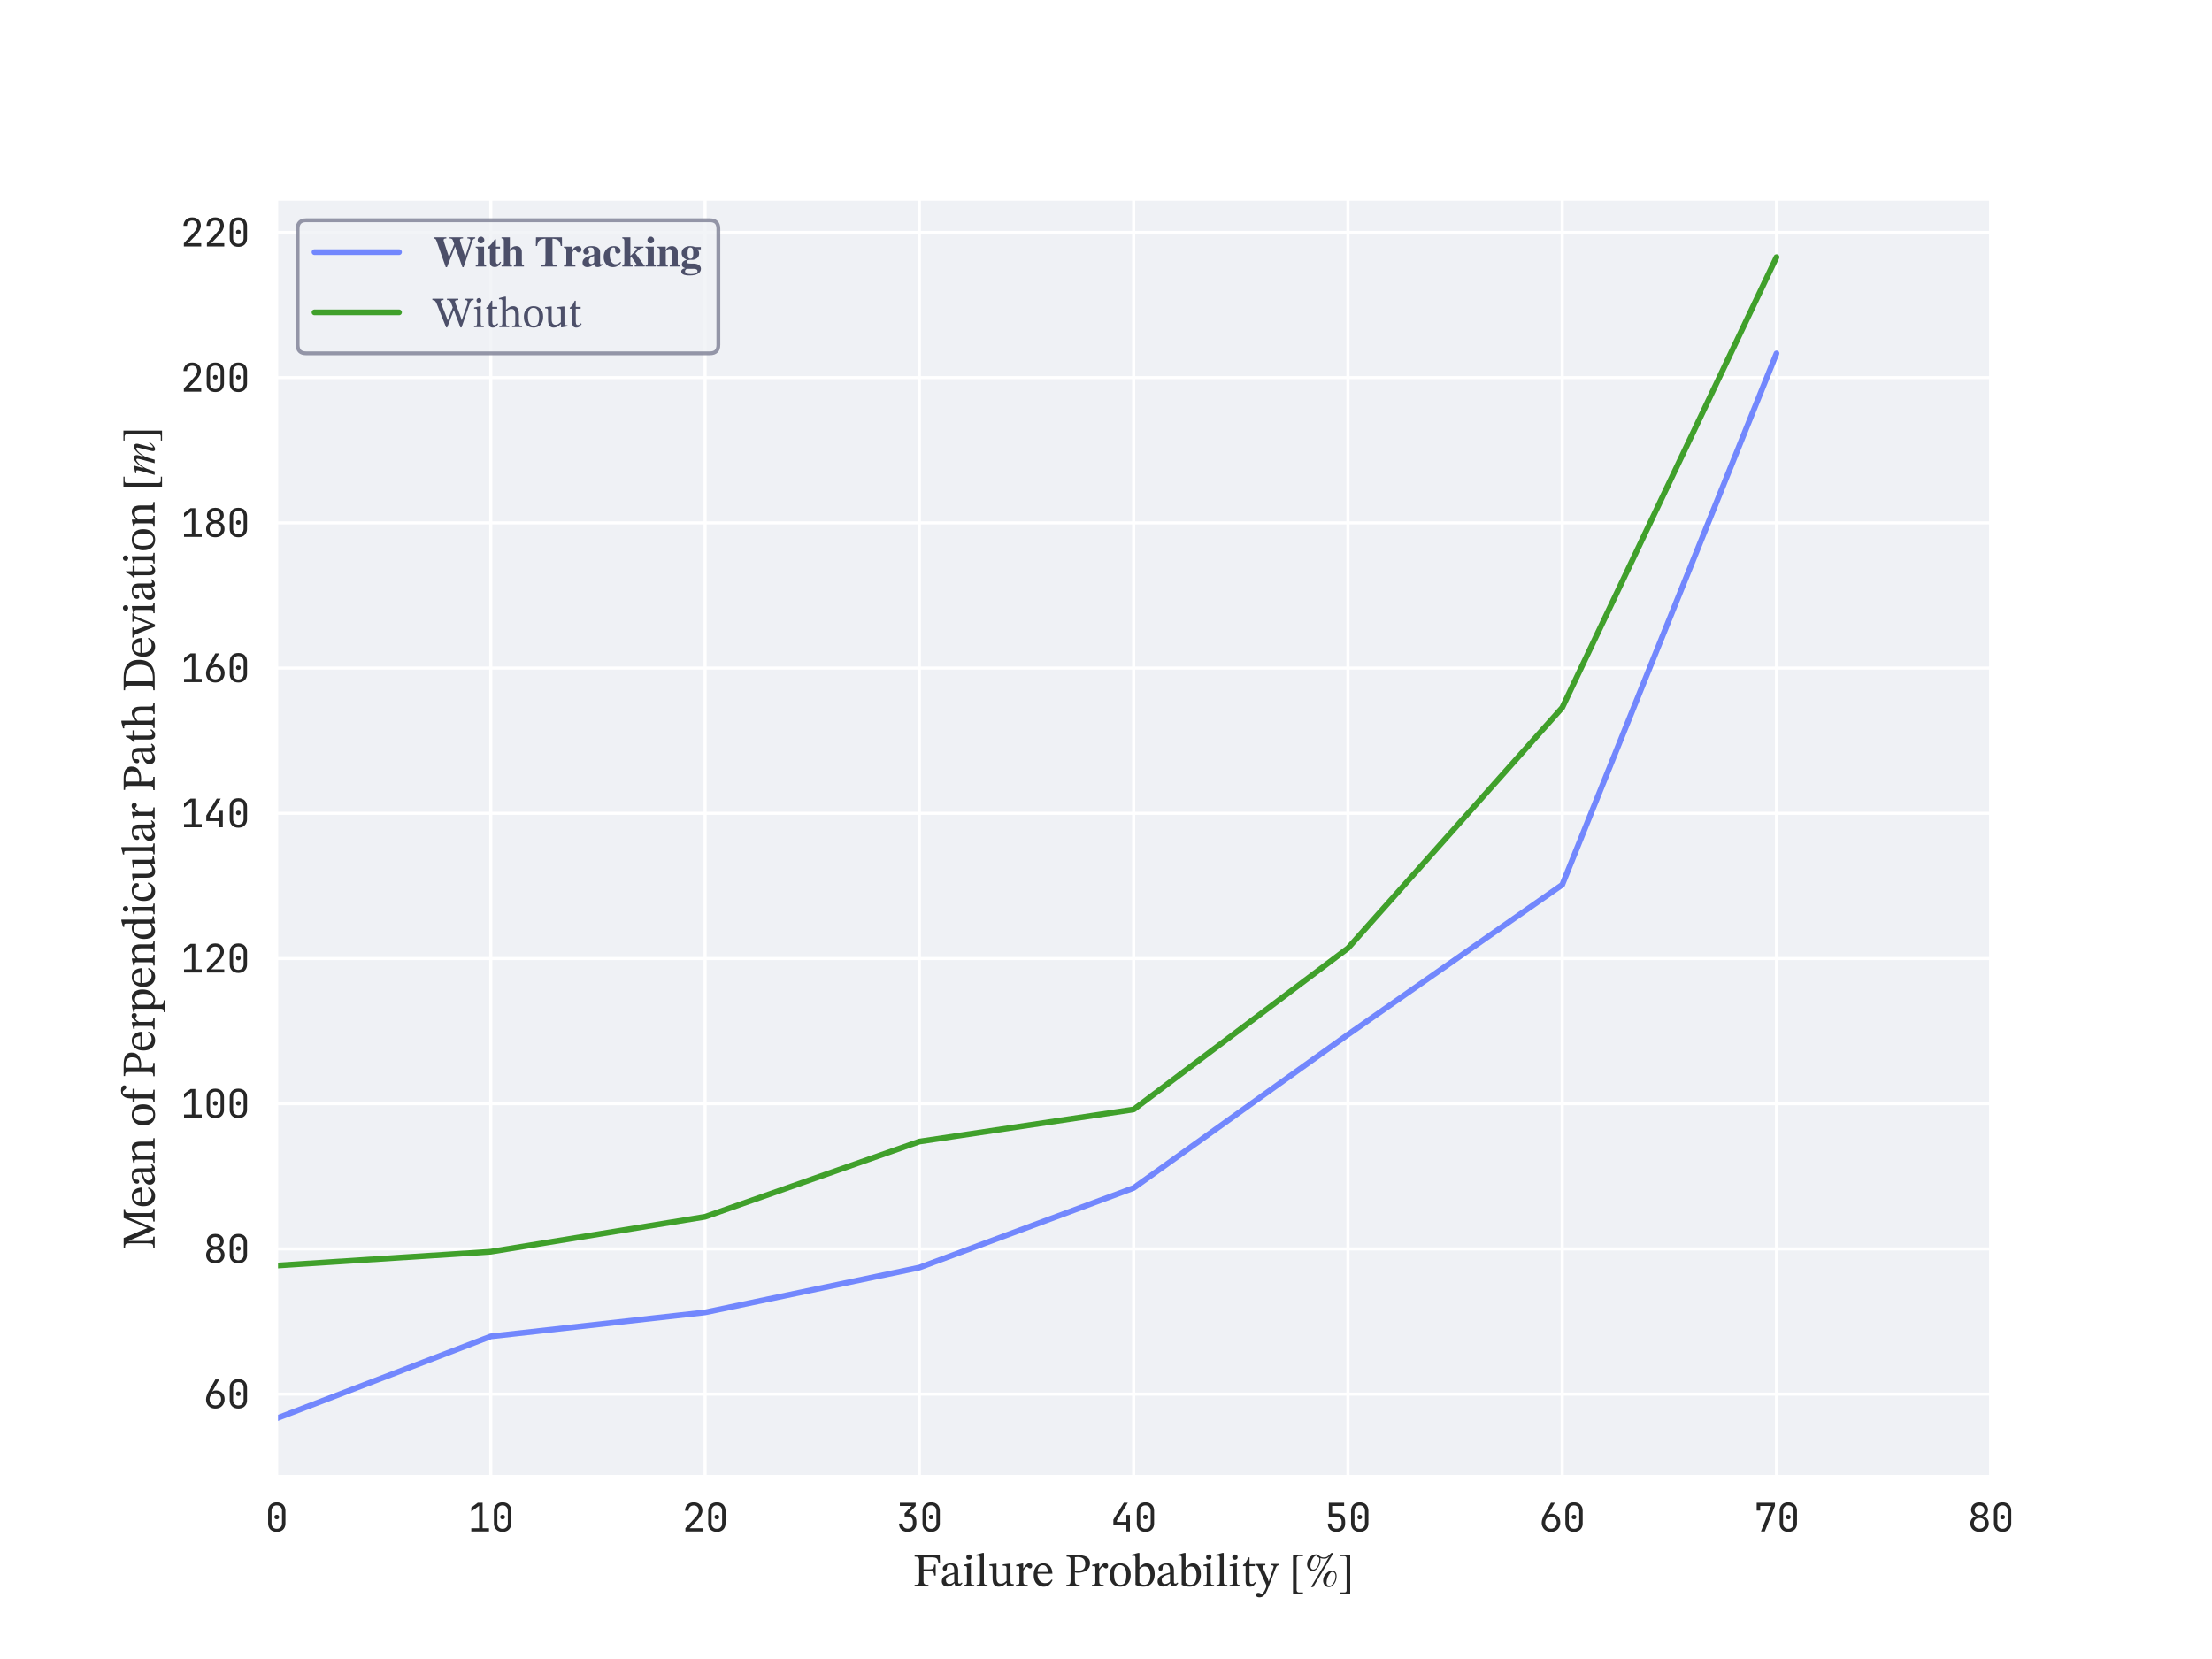 <?xml version="1.0" encoding="utf-8" standalone="no"?>
<!DOCTYPE svg PUBLIC "-//W3C//DTD SVG 1.1//EN"
  "http://www.w3.org/Graphics/SVG/1.1/DTD/svg11.dtd">
<svg xmlns:xlink="http://www.w3.org/1999/xlink" width="576pt" height="432pt" viewBox="0 0 576 432" xmlns="http://www.w3.org/2000/svg" version="1.1">
 <defs>
  <style type="text/css">*{stroke-linejoin: round; stroke-linecap: butt}</style>
 </defs>
 <g id="figure_1">
  <g id="patch_1">
   <path d="M 0 432
L 576 432
L 576 0
L 0 0
z
" style="fill: #ffffff"/>
  </g>
  <g id="axes_1">
   <g id="patch_2">
    <path d="M 72 384.48
L 518.4 384.48
L 518.4 51.84
L 72 51.84
z
" style="fill: #eff1f5"/>
   </g>
   <g id="matplotlib.axis_1">
    <g id="xtick_1">
     <g id="line2d_1">
      <path d="M 72 384.48
L 72 51.84
" clip-path="url(#p7f7ff4b474)" style="fill: none; stroke: #ffffff; stroke-width: 0.8; stroke-linecap: round"/>
     </g>
     <g id="text_1">
      <!-- 0 -->
      <g style="fill: #262626" transform="translate(69 398.78) scale(0.1 -0.1)">
       <defs>
        <path id="JetBrainsMonoNFM-Regular-30" d="M 1920 -64
Q 1274 -64 893 310
Q 512 685 512 1312
L 512 3360
Q 512 3987 893 4361
Q 1274 4736 1920 4736
Q 2566 4736 2947 4361
Q 3328 3987 3328 3360
L 3328 1312
Q 3328 896 3155 585
Q 2982 275 2665 105
Q 2349 -64 1920 -64
z
M 1920 429
Q 2304 429 2537 675
Q 2771 922 2771 1312
L 2771 3360
Q 2771 3750 2537 3996
Q 2304 4243 1920 4243
Q 1536 4243 1302 3996
Q 1069 3750 1069 3360
L 1069 1312
Q 1069 922 1302 675
Q 1536 429 1920 429
z
M 1920 1984
Q 1747 1984 1641 2080
Q 1536 2176 1536 2355
Q 1536 2528 1641 2621
Q 1747 2714 1920 2714
Q 2093 2714 2198 2621
Q 2304 2528 2304 2355
Q 2304 2176 2198 2080
Q 2093 1984 1920 1984
z
" transform="scale(0.016)"/>
       </defs>
       <use xlink:href="#JetBrainsMonoNFM-Regular-30"/>
      </g>
     </g>
    </g>
    <g id="xtick_2">
     <g id="line2d_2">
      <path d="M 127.8 384.48
L 127.8 51.84
" clip-path="url(#p7f7ff4b474)" style="fill: none; stroke: #ffffff; stroke-width: 0.8; stroke-linecap: round"/>
     </g>
     <g id="text_2">
      <!-- 10 -->
      <g style="fill: #262626" transform="translate(121.8 398.78) scale(0.1 -0.1)">
       <defs>
        <path id="JetBrainsMonoNFM-Regular-31" d="M 576 0
L 576 525
L 1843 525
L 1843 4173
L 576 3226
L 576 3885
L 1632 4672
L 2419 4672
L 2419 525
L 3456 525
L 3456 0
L 576 0
z
" transform="scale(0.016)"/>
       </defs>
       <use xlink:href="#JetBrainsMonoNFM-Regular-31"/>
       <use xlink:href="#JetBrainsMonoNFM-Regular-30" x="60"/>
      </g>
     </g>
    </g>
    <g id="xtick_3">
     <g id="line2d_3">
      <path d="M 183.6 384.48
L 183.6 51.84
" clip-path="url(#p7f7ff4b474)" style="fill: none; stroke: #ffffff; stroke-width: 0.8; stroke-linecap: round"/>
     </g>
     <g id="text_3">
      <!-- 20 -->
      <g style="fill: #262626" transform="translate(177.6 398.78) scale(0.1 -0.1)">
       <defs>
        <path id="JetBrainsMonoNFM-Regular-32" d="M 550 0
L 550 531
L 2106 2195
Q 2445 2554 2585 2835
Q 2726 3117 2726 3386
Q 2726 3770 2505 3997
Q 2285 4224 1907 4224
Q 1517 4224 1289 3990
Q 1062 3757 1062 3360
L 486 3360
Q 506 3994 890 4365
Q 1274 4736 1907 4736
Q 2554 4736 2934 4371
Q 3315 4006 3315 3379
Q 3315 3046 3132 2675
Q 2950 2304 2509 1843
L 1248 525
L 3373 525
L 3373 0
L 550 0
z
" transform="scale(0.016)"/>
       </defs>
       <use xlink:href="#JetBrainsMonoNFM-Regular-32"/>
       <use xlink:href="#JetBrainsMonoNFM-Regular-30" x="60"/>
      </g>
     </g>
    </g>
    <g id="xtick_4">
     <g id="line2d_4">
      <path d="M 239.4 384.48
L 239.4 51.84
" clip-path="url(#p7f7ff4b474)" style="fill: none; stroke: #ffffff; stroke-width: 0.8; stroke-linecap: round"/>
     </g>
     <g id="text_4">
      <!-- 30 -->
      <g style="fill: #262626" transform="translate(233.4 398.78) scale(0.1 -0.1)">
       <defs>
        <path id="JetBrainsMonoNFM-Regular-33" d="M 1850 -64
Q 1203 -64 825 297
Q 448 659 448 1280
L 1024 1280
Q 1024 896 1248 672
Q 1472 448 1856 448
Q 2240 448 2464 672
Q 2688 896 2688 1280
L 2688 1600
Q 2688 1984 2464 2208
Q 2240 2432 1856 2432
L 1350 2432
L 1350 2931
L 2496 4147
L 576 4147
L 576 4672
L 3149 4672
L 3149 4134
L 2022 2938
Q 2598 2893 2931 2537
Q 3264 2182 3264 1600
L 3264 1280
Q 3264 659 2883 297
Q 2502 -64 1850 -64
z
" transform="scale(0.016)"/>
       </defs>
       <use xlink:href="#JetBrainsMonoNFM-Regular-33"/>
       <use xlink:href="#JetBrainsMonoNFM-Regular-30" x="60"/>
      </g>
     </g>
    </g>
    <g id="xtick_5">
     <g id="line2d_5">
      <path d="M 295.2 384.48
L 295.2 51.84
" clip-path="url(#p7f7ff4b474)" style="fill: none; stroke: #ffffff; stroke-width: 0.8; stroke-linecap: round"/>
     </g>
     <g id="text_5">
      <!-- 40 -->
      <g style="fill: #262626" transform="translate(289.2 398.78) scale(0.1 -0.1)">
       <defs>
        <path id="JetBrainsMonoNFM-Regular-34" d="M 2560 0
L 2560 1024
L 448 1024
L 448 1926
L 2150 4672
L 2803 4672
L 1024 1798
L 1024 1549
L 2560 1549
L 2560 2688
L 3136 2688
L 3136 0
L 2560 0
z
" transform="scale(0.016)"/>
       </defs>
       <use xlink:href="#JetBrainsMonoNFM-Regular-34"/>
       <use xlink:href="#JetBrainsMonoNFM-Regular-30" x="60"/>
      </g>
     </g>
    </g>
    <g id="xtick_6">
     <g id="line2d_6">
      <path d="M 351 384.48
L 351 51.84
" clip-path="url(#p7f7ff4b474)" style="fill: none; stroke: #ffffff; stroke-width: 0.8; stroke-linecap: round"/>
     </g>
     <g id="text_6">
      <!-- 50 -->
      <g style="fill: #262626" transform="translate(345 398.78) scale(0.1 -0.1)">
       <defs>
        <path id="JetBrainsMonoNFM-Regular-35" d="M 1882 -64
Q 1235 -64 857 297
Q 480 659 480 1280
L 1056 1280
Q 1056 896 1280 672
Q 1504 448 1888 448
Q 2272 448 2496 672
Q 2720 896 2720 1280
L 2720 1568
Q 2720 1952 2502 2176
Q 2285 2400 1914 2400
L 640 2400
L 640 4672
L 3130 4672
L 3130 4147
L 1178 4147
L 1190 2925
L 1946 2925
Q 2592 2925 2944 2569
Q 3296 2214 3296 1568
L 3296 1280
Q 3296 659 2915 297
Q 2534 -64 1882 -64
z
" transform="scale(0.016)"/>
       </defs>
       <use xlink:href="#JetBrainsMonoNFM-Regular-35"/>
       <use xlink:href="#JetBrainsMonoNFM-Regular-30" x="60"/>
      </g>
     </g>
    </g>
    <g id="xtick_7">
     <g id="line2d_7">
      <path d="M 406.8 384.48
L 406.8 51.84
" clip-path="url(#p7f7ff4b474)" style="fill: none; stroke: #ffffff; stroke-width: 0.8; stroke-linecap: round"/>
     </g>
     <g id="text_7">
      <!-- 60 -->
      <g style="fill: #262626" transform="translate(400.8 398.78) scale(0.1 -0.1)">
       <defs>
        <path id="JetBrainsMonoNFM-Regular-36" d="M 1926 -64
Q 1478 -64 1136 125
Q 794 314 602 650
Q 410 986 410 1427
Q 410 1734 525 2057
Q 640 2381 838 2733
L 1920 4672
L 2560 4672
L 1408 2669
L 1427 2656
Q 1510 2765 1676 2822
Q 1843 2880 2042 2880
Q 2458 2880 2768 2697
Q 3078 2515 3254 2195
Q 3430 1875 3430 1453
Q 3430 1005 3238 662
Q 3046 320 2710 128
Q 2374 -64 1926 -64
z
M 1920 448
Q 2336 448 2595 723
Q 2854 998 2854 1440
Q 2854 1882 2595 2157
Q 2336 2432 1920 2432
Q 1504 2432 1245 2157
Q 986 1882 986 1440
Q 986 998 1245 723
Q 1504 448 1920 448
z
" transform="scale(0.016)"/>
       </defs>
       <use xlink:href="#JetBrainsMonoNFM-Regular-36"/>
       <use xlink:href="#JetBrainsMonoNFM-Regular-30" x="60"/>
      </g>
     </g>
    </g>
    <g id="xtick_8">
     <g id="line2d_8">
      <path d="M 462.6 384.48
L 462.6 51.84
" clip-path="url(#p7f7ff4b474)" style="fill: none; stroke: #ffffff; stroke-width: 0.8; stroke-linecap: round"/>
     </g>
     <g id="text_8">
      <!-- 70 -->
      <g style="fill: #262626" transform="translate(456.6 398.78) scale(0.1 -0.1)">
       <defs>
        <path id="JetBrainsMonoNFM-Regular-37" d="M 1216 0
L 2880 4147
L 1101 4147
L 1101 3392
L 525 3392
L 525 4672
L 3494 4672
L 3494 4134
L 1843 0
L 1216 0
z
" transform="scale(0.016)"/>
       </defs>
       <use xlink:href="#JetBrainsMonoNFM-Regular-37"/>
       <use xlink:href="#JetBrainsMonoNFM-Regular-30" x="60"/>
      </g>
     </g>
    </g>
    <g id="xtick_9">
     <g id="line2d_9">
      <path d="M 518.4 384.48
L 518.4 51.84
" clip-path="url(#p7f7ff4b474)" style="fill: none; stroke: #ffffff; stroke-width: 0.8; stroke-linecap: round"/>
     </g>
     <g id="text_9">
      <!-- 80 -->
      <g style="fill: #262626" transform="translate(512.4 398.78) scale(0.1 -0.1)">
       <defs>
        <path id="JetBrainsMonoNFM-Regular-38" d="M 1920 -64
Q 1478 -64 1139 109
Q 800 282 611 592
Q 422 902 422 1306
Q 422 1747 675 2067
Q 928 2387 1350 2458
L 1350 2477
Q 986 2560 768 2845
Q 550 3130 550 3501
Q 550 3866 723 4144
Q 896 4422 1206 4579
Q 1517 4736 1920 4736
Q 2330 4736 2637 4579
Q 2944 4422 3117 4144
Q 3290 3866 3290 3501
Q 3290 3130 3072 2845
Q 2854 2560 2490 2477
L 2490 2458
Q 2912 2387 3165 2067
Q 3418 1747 3418 1306
Q 3418 902 3229 592
Q 3040 282 2704 109
Q 2368 -64 1920 -64
z
M 1920 2701
Q 2278 2701 2496 2912
Q 2714 3123 2714 3462
Q 2714 3802 2496 4013
Q 2278 4224 1920 4224
Q 1568 4224 1347 4013
Q 1126 3802 1126 3462
Q 1126 3123 1347 2912
Q 1568 2701 1920 2701
z
M 1920 454
Q 2330 454 2586 694
Q 2842 934 2842 1318
Q 2842 1709 2586 1949
Q 2330 2189 1920 2189
Q 1510 2189 1254 1949
Q 998 1709 998 1318
Q 998 934 1254 694
Q 1510 454 1920 454
z
" transform="scale(0.016)"/>
       </defs>
       <use xlink:href="#JetBrainsMonoNFM-Regular-38"/>
       <use xlink:href="#JetBrainsMonoNFM-Regular-30" x="60"/>
      </g>
     </g>
    </g>
    <g id="text_10">
     <!-- Failure Probability $[\%]$ -->
     <g style="fill: #262626" transform="translate(237.72 413.1) scale(0.12 -0.12)">
      <defs>
       <path id="STIXTwoText-46" d="M 2106 0
L 230 0
L 230 192
Q 493 192 624 230
Q 755 269 803 387
Q 851 506 851 742
L 851 3482
Q 851 3706 793 3818
Q 736 3930 598 3971
Q 461 4013 230 4013
L 230 4205
L 3635 4205
L 3674 3155
L 3469 3155
Q 3424 3386 3376 3533
Q 3328 3680 3232 3763
Q 3136 3846 2953 3881
Q 2771 3917 2458 3917
L 1440 3917
L 1440 2298
L 2195 2298
Q 2470 2298 2617 2349
Q 2765 2400 2819 2537
Q 2874 2675 2874 2931
L 3091 2931
L 3091 1446
L 2874 1446
Q 2874 1709 2819 1837
Q 2765 1965 2617 2006
Q 2470 2048 2195 2048
L 1440 2048
L 1440 704
Q 1440 486 1501 377
Q 1562 269 1709 230
Q 1856 192 2106 192
L 2106 0
z
" transform="scale(0.016)"/>
       <path id="STIXTwoText-61" d="M 1005 -45
Q 634 -45 438 160
Q 243 365 243 672
Q 243 928 361 1104
Q 480 1280 675 1401
Q 870 1523 1097 1606
Q 1325 1690 1542 1747
Q 1760 1805 1926 1856
L 1926 2138
Q 1926 2554 1782 2730
Q 1638 2906 1350 2906
Q 1075 2906 998 2790
Q 922 2675 922 2387
Q 922 2240 848 2166
Q 774 2093 640 2093
Q 544 2093 457 2166
Q 371 2240 371 2400
Q 371 2579 508 2739
Q 646 2899 899 3001
Q 1152 3104 1498 3104
Q 2022 3104 2240 2861
Q 2458 2618 2458 2118
L 2458 666
Q 2458 467 2502 409
Q 2547 352 2650 352
Q 2739 352 2812 397
Q 2886 442 2950 512
L 3046 410
Q 2886 179 2742 73
Q 2598 -32 2355 -32
Q 2131 -32 2064 96
Q 1997 224 1965 461
L 1926 538
L 1926 1645
Q 1638 1574 1382 1478
Q 1126 1382 966 1228
Q 806 1075 806 826
Q 806 589 934 448
Q 1062 307 1267 307
Q 1434 307 1616 390
Q 1798 474 1971 627
L 2022 397
L 1946 397
Q 1798 269 1660 166
Q 1523 64 1366 9
Q 1210 -45 1005 -45
z
" transform="scale(0.016)"/>
       <path id="STIXTwoText-69" d="M 1645 0
L 205 0
L 205 179
Q 422 179 515 220
Q 608 262 630 364
Q 653 467 653 646
L 653 2432
Q 653 2637 582 2685
Q 512 2733 371 2733
Q 307 2733 259 2726
Q 211 2720 211 2720
L 211 2906
L 1018 3085
L 1184 3085
L 1184 646
Q 1184 461 1209 358
Q 1235 256 1334 217
Q 1434 179 1645 179
L 1645 0
z
M 928 3584
Q 768 3584 665 3693
Q 563 3802 563 3949
Q 563 4096 662 4201
Q 762 4307 928 4307
Q 1094 4307 1193 4201
Q 1293 4096 1293 3949
Q 1293 3802 1193 3693
Q 1094 3584 928 3584
z
" transform="scale(0.016)"/>
       <path id="STIXTwoText-6c" d="M 1664 0
L 192 0
L 192 186
Q 403 186 499 227
Q 595 269 617 368
Q 640 467 640 646
L 640 3859
Q 640 4058 566 4096
Q 493 4134 371 4134
Q 288 4134 227 4128
Q 166 4122 166 4122
L 166 4294
L 1011 4518
L 1171 4518
L 1171 646
Q 1171 461 1200 361
Q 1229 262 1331 224
Q 1434 186 1664 186
L 1664 0
z
" transform="scale(0.016)"/>
       <path id="STIXTwoText-75" d="M 1421 -64
Q 1024 -64 803 195
Q 582 454 582 1107
L 582 2406
Q 582 2579 547 2659
Q 512 2739 416 2761
Q 320 2784 147 2784
L 147 2963
L 973 3059
L 1114 3059
L 1114 1190
Q 1114 864 1187 681
Q 1261 499 1392 422
Q 1523 346 1690 346
Q 1933 346 2109 454
Q 2285 563 2477 730
L 2477 2413
Q 2477 2586 2432 2662
Q 2387 2739 2275 2761
Q 2163 2784 1958 2784
L 1958 2963
L 2854 3059
L 3008 3059
L 3008 710
Q 3008 429 3085 358
Q 3162 288 3392 288
L 3456 288
L 3456 115
L 2643 -32
L 2502 -32
L 2502 461
L 2470 461
Q 2304 294 2141 176
Q 1978 58 1802 -3
Q 1626 -64 1421 -64
z
" transform="scale(0.016)"/>
       <path id="STIXTwoText-72" d="M 1786 0
L 186 0
L 186 186
Q 397 186 496 221
Q 595 256 624 349
Q 653 442 653 621
L 653 2381
Q 653 2554 624 2640
Q 595 2726 422 2726
Q 326 2726 275 2720
Q 224 2714 224 2714
L 224 2893
L 1018 3085
L 1171 3085
L 1171 2426
L 1190 2426
Q 1357 2662 1485 2816
Q 1613 2970 1737 3046
Q 1862 3123 2016 3123
Q 2202 3123 2294 3027
Q 2387 2931 2387 2765
Q 2387 2586 2300 2502
Q 2214 2419 2106 2419
Q 2003 2419 1923 2473
Q 1843 2528 1785 2582
Q 1728 2637 1690 2637
Q 1581 2637 1440 2470
Q 1299 2304 1184 2112
L 1184 653
Q 1184 454 1235 352
Q 1286 250 1417 218
Q 1549 186 1786 186
L 1786 0
z
" transform="scale(0.016)"/>
       <path id="STIXTwoText-65" d="M 1581 -64
Q 1197 -64 886 118
Q 576 301 397 656
Q 218 1011 218 1523
Q 218 2061 400 2409
Q 582 2758 889 2931
Q 1197 3104 1568 3104
Q 2093 3104 2413 2739
Q 2733 2374 2758 1702
L 678 1702
L 672 1939
L 2157 1939
Q 2150 2176 2073 2384
Q 1997 2592 1849 2720
Q 1702 2848 1472 2848
Q 1101 2848 915 2557
Q 730 2266 730 1734
Q 730 1293 870 998
Q 1011 704 1241 560
Q 1472 416 1734 416
Q 1997 416 2160 486
Q 2323 557 2438 669
Q 2554 781 2656 915
L 2778 826
Q 2694 646 2585 483
Q 2477 320 2339 198
Q 2202 77 2016 6
Q 1830 -64 1581 -64
z
" transform="scale(0.016)"/>
       <path id="STIXTwoText-20" transform="scale(0.016)"/>
       <path id="STIXTwoText-50" d="M 2086 0
L 282 0
L 282 192
Q 531 192 652 237
Q 774 282 812 413
Q 851 544 851 813
L 851 3565
Q 851 3846 732 3929
Q 614 4013 307 4013
L 307 4205
L 1901 4205
Q 2208 4205 2493 4157
Q 2778 4109 2998 3993
Q 3219 3878 3350 3670
Q 3482 3462 3482 3142
Q 3482 2771 3341 2518
Q 3200 2266 2960 2112
Q 2720 1958 2419 1894
Q 2118 1830 1805 1830
Q 1709 1830 1600 1843
Q 1491 1856 1440 1882
L 1440 787
Q 1440 525 1494 397
Q 1549 269 1689 230
Q 1830 192 2086 192
L 2086 0
z
M 1786 2093
Q 2131 2093 2368 2179
Q 2605 2266 2726 2474
Q 2848 2682 2848 3053
Q 2848 3488 2595 3721
Q 2342 3955 1824 3955
Q 1728 3955 1635 3948
Q 1542 3942 1440 3930
L 1440 2118
Q 1491 2112 1590 2102
Q 1690 2093 1786 2093
z
" transform="scale(0.016)"/>
       <path id="STIXTwoText-6f" d="M 1651 -64
Q 979 -64 598 355
Q 218 774 218 1549
Q 218 2016 397 2365
Q 576 2714 899 2909
Q 1222 3104 1651 3104
Q 2310 3104 2691 2694
Q 3072 2285 3072 1574
Q 3072 1037 2889 672
Q 2707 307 2387 121
Q 2067 -64 1651 -64
z
M 1677 192
Q 1939 192 2118 313
Q 2298 435 2390 729
Q 2483 1024 2483 1542
Q 2483 2131 2268 2496
Q 2054 2861 1626 2861
Q 1261 2861 1037 2553
Q 813 2246 813 1632
Q 813 870 1040 528
Q 1267 186 1677 192
z
" transform="scale(0.016)"/>
       <path id="STIXTwoText-62" d="M 877 4518
L 1043 4518
L 1043 2560
L 1062 2560
Q 1229 2765 1478 2934
Q 1728 3104 2048 3104
Q 2368 3104 2608 2921
Q 2848 2739 2982 2419
Q 3117 2099 3117 1683
Q 3117 1114 2918 723
Q 2720 333 2374 134
Q 2029 -64 1581 -64
Q 1171 -64 899 32
Q 627 128 512 192
L 512 3789
Q 512 4006 464 4067
Q 416 4128 230 4128
Q 154 4128 102 4121
Q 51 4115 51 4115
L 51 4294
L 877 4518
z
M 1043 2278
L 1043 499
Q 1133 390 1286 294
Q 1440 198 1696 198
Q 2003 198 2185 371
Q 2368 544 2451 835
Q 2534 1126 2534 1478
Q 2534 1786 2470 2058
Q 2406 2330 2240 2499
Q 2074 2669 1766 2669
Q 1523 2669 1328 2531
Q 1133 2394 1043 2278
z
" transform="scale(0.016)"/>
       <path id="STIXTwoText-74" d="M 1875 576
L 1997 474
Q 1875 301 1769 182
Q 1664 64 1536 0
Q 1408 -64 1203 -64
Q 883 -64 736 125
Q 589 314 589 742
L 589 2726
L 237 2726
L 237 2874
Q 461 3014 624 3254
Q 787 3494 960 3904
L 1120 3904
L 1120 2995
L 1843 2995
L 1843 2726
L 1120 2726
L 1120 922
Q 1120 582 1181 448
Q 1242 314 1427 314
Q 1581 314 1667 378
Q 1754 442 1875 576
z
" transform="scale(0.016)"/>
       <path id="STIXTwoText-79" d="M 493 -1504
Q 294 -1504 166 -1427
Q 38 -1350 38 -1171
Q 38 -1024 124 -960
Q 211 -896 333 -896
Q 499 -896 630 -966
Q 762 -1037 826 -1037
Q 915 -1037 1017 -899
Q 1120 -762 1219 -570
Q 1318 -378 1379 -208
Q 1440 -38 1440 32
Q 1440 96 1373 262
Q 1306 429 1248 557
L 307 2611
Q 262 2720 179 2781
Q 96 2842 -77 2842
L -77 3027
L 1293 3027
L 1293 2835
Q 1075 2835 1001 2793
Q 928 2752 928 2669
Q 928 2605 960 2531
Q 992 2458 1018 2387
L 1645 979
L 1728 666
L 1773 666
L 2394 2522
Q 2406 2554 2416 2602
Q 2426 2650 2426 2682
Q 2426 2778 2326 2810
Q 2227 2842 2067 2842
L 2067 3027
L 3155 3027
L 3155 2842
Q 2963 2842 2873 2755
Q 2784 2669 2714 2483
L 1715 -141
Q 1530 -627 1354 -928
Q 1178 -1229 973 -1366
Q 768 -1504 493 -1504
z
" transform="scale(0.016)"/>
       <path id="STIXGeneral-Regular-5b" d="M 1914 -998
L 563 -998
L 563 4237
L 1914 4237
L 1914 4077
L 1382 4077
Q 1216 4077 1133 4006
Q 1050 3936 1050 3770
L 1050 -493
Q 1050 -838 1382 -838
L 1914 -838
L 1914 -998
z
" transform="scale(0.016)"/>
       <path id="STIXGeneral-Regular-25" d="M 4390 1363
Q 4390 781 4070 329
Q 3750 -122 3341 -122
Q 3014 -122 2790 134
Q 2566 390 2566 762
Q 2566 1274 2940 1693
Q 3315 2112 3776 2112
Q 4070 2112 4230 1917
Q 4390 1722 4390 1363
z
M 4243 1376
Q 4243 1626 4131 1779
Q 4019 1933 3840 1933
Q 3654 1933 3526 1786
Q 3315 1562 3171 1187
Q 3027 813 3027 486
Q 3027 301 3129 176
Q 3232 51 3386 51
Q 3718 51 3980 457
Q 4243 864 4243 1376
z
M 3974 4518
L 1222 -115
L 922 -115
L 3443 4096
Q 3264 3891 3094 3811
Q 2925 3731 2669 3731
Q 2445 3731 2182 3821
Q 2208 3674 2208 3539
Q 2208 3206 2067 2873
Q 1926 2541 1696 2323
Q 1453 2086 1146 2086
Q 826 2086 608 2339
Q 390 2592 390 2963
Q 390 3507 761 3916
Q 1133 4326 1626 4326
Q 1792 4326 2010 4147
Q 2310 3898 2624 3898
Q 2918 3898 3084 3994
Q 3251 4090 3693 4518
L 3974 4518
z
M 2054 3642
Q 2054 3782 2025 3833
Q 1997 3885 1894 3936
Q 1747 4006 1613 4154
Q 1414 4058 1331 3984
Q 1248 3910 1152 3750
Q 845 3264 845 2707
Q 845 2509 944 2384
Q 1043 2259 1210 2259
Q 1549 2259 1801 2675
Q 2054 3091 2054 3642
z
" transform="scale(0.016)"/>
       <path id="STIXGeneral-Regular-5d" d="M 1568 -998
L 218 -998
L 218 -838
L 781 -838
Q 947 -838 1014 -768
Q 1082 -698 1082 -544
L 1082 3731
Q 1082 4077 755 4077
L 218 4077
L 218 4237
L 1568 4237
L 1568 -998
z
" transform="scale(0.016)"/>
      </defs>
      <use xlink:href="#STIXTwoText-46" transform="translate(0 0.406)"/>
      <use xlink:href="#STIXTwoText-61" transform="translate(58.8 0.406)"/>
      <use xlink:href="#STIXTwoText-69" transform="translate(106.8 0.406)"/>
      <use xlink:href="#STIXTwoText-6c" transform="translate(135.3 0.406)"/>
      <use xlink:href="#STIXTwoText-75" transform="translate(163.6 0.406)"/>
      <use xlink:href="#STIXTwoText-72" transform="translate(220.6 0.406)"/>
      <use xlink:href="#STIXTwoText-65" transform="translate(258.6 0.406)"/>
      <use xlink:href="#STIXTwoText-20" transform="translate(305 0.406)"/>
      <use xlink:href="#STIXTwoText-50" transform="translate(328.5 0.406)"/>
      <use xlink:href="#STIXTwoText-72" transform="translate(385.4 0.406)"/>
      <use xlink:href="#STIXTwoText-6f" transform="translate(423.4 0.406)"/>
      <use xlink:href="#STIXTwoText-62" transform="translate(474.8 0.406)"/>
      <use xlink:href="#STIXTwoText-61" transform="translate(527 0.406)"/>
      <use xlink:href="#STIXTwoText-62" transform="translate(575 0.406)"/>
      <use xlink:href="#STIXTwoText-69" transform="translate(627.2 0.406)"/>
      <use xlink:href="#STIXTwoText-6c" transform="translate(655.7 0.406)"/>
      <use xlink:href="#STIXTwoText-69" transform="translate(684 0.406)"/>
      <use xlink:href="#STIXTwoText-74" transform="translate(712.5 0.406)"/>
      <use xlink:href="#STIXTwoText-79" transform="translate(744 0.406)"/>
      <use xlink:href="#STIXTwoText-20" transform="translate(792.3 0.406)"/>
      <use xlink:href="#STIXGeneral-Regular-5b" transform="translate(815.8 0.406)"/>
      <use xlink:href="#STIXGeneral-Regular-25" transform="translate(849.1 0.406)"/>
      <use xlink:href="#STIXGeneral-Regular-5d" transform="translate(923.8 0.406)"/>
     </g>
    </g>
   </g>
   <g id="matplotlib.axis_2">
    <g id="ytick_1">
     <g id="line2d_10">
      <path d="M 72 363.036
L 518.4 363.036
" clip-path="url(#p7f7ff4b474)" style="fill: none; stroke: #ffffff; stroke-width: 0.8; stroke-linecap: round"/>
     </g>
     <g id="text_11">
      <!-- 60 -->
      <g style="fill: #262626" transform="translate(53 366.686) scale(0.1 -0.1)">
       <use xlink:href="#JetBrainsMonoNFM-Regular-36"/>
       <use xlink:href="#JetBrainsMonoNFM-Regular-30" x="60"/>
      </g>
     </g>
    </g>
    <g id="ytick_2">
     <g id="line2d_11">
      <path d="M 72 325.222
L 518.4 325.222
" clip-path="url(#p7f7ff4b474)" style="fill: none; stroke: #ffffff; stroke-width: 0.8; stroke-linecap: round"/>
     </g>
     <g id="text_12">
      <!-- 80 -->
      <g style="fill: #262626" transform="translate(53 328.872) scale(0.1 -0.1)">
       <use xlink:href="#JetBrainsMonoNFM-Regular-38"/>
       <use xlink:href="#JetBrainsMonoNFM-Regular-30" x="60"/>
      </g>
     </g>
    </g>
    <g id="ytick_3">
     <g id="line2d_12">
      <path d="M 72 287.408
L 518.4 287.408
" clip-path="url(#p7f7ff4b474)" style="fill: none; stroke: #ffffff; stroke-width: 0.8; stroke-linecap: round"/>
     </g>
     <g id="text_13">
      <!-- 100 -->
      <g style="fill: #262626" transform="translate(47 291.058) scale(0.1 -0.1)">
       <use xlink:href="#JetBrainsMonoNFM-Regular-31"/>
       <use xlink:href="#JetBrainsMonoNFM-Regular-30" x="60"/>
       <use xlink:href="#JetBrainsMonoNFM-Regular-30" x="120"/>
      </g>
     </g>
    </g>
    <g id="ytick_4">
     <g id="line2d_13">
      <path d="M 72 249.594
L 518.4 249.594
" clip-path="url(#p7f7ff4b474)" style="fill: none; stroke: #ffffff; stroke-width: 0.8; stroke-linecap: round"/>
     </g>
     <g id="text_14">
      <!-- 120 -->
      <g style="fill: #262626" transform="translate(47 253.244) scale(0.1 -0.1)">
       <use xlink:href="#JetBrainsMonoNFM-Regular-31"/>
       <use xlink:href="#JetBrainsMonoNFM-Regular-32" x="60"/>
       <use xlink:href="#JetBrainsMonoNFM-Regular-30" x="120"/>
      </g>
     </g>
    </g>
    <g id="ytick_5">
     <g id="line2d_14">
      <path d="M 72 211.78
L 518.4 211.78
" clip-path="url(#p7f7ff4b474)" style="fill: none; stroke: #ffffff; stroke-width: 0.8; stroke-linecap: round"/>
     </g>
     <g id="text_15">
      <!-- 140 -->
      <g style="fill: #262626" transform="translate(47 215.43) scale(0.1 -0.1)">
       <use xlink:href="#JetBrainsMonoNFM-Regular-31"/>
       <use xlink:href="#JetBrainsMonoNFM-Regular-34" x="60"/>
       <use xlink:href="#JetBrainsMonoNFM-Regular-30" x="120"/>
      </g>
     </g>
    </g>
    <g id="ytick_6">
     <g id="line2d_15">
      <path d="M 72 173.966
L 518.4 173.966
" clip-path="url(#p7f7ff4b474)" style="fill: none; stroke: #ffffff; stroke-width: 0.8; stroke-linecap: round"/>
     </g>
     <g id="text_16">
      <!-- 160 -->
      <g style="fill: #262626" transform="translate(47 177.616) scale(0.1 -0.1)">
       <use xlink:href="#JetBrainsMonoNFM-Regular-31"/>
       <use xlink:href="#JetBrainsMonoNFM-Regular-36" x="60"/>
       <use xlink:href="#JetBrainsMonoNFM-Regular-30" x="120"/>
      </g>
     </g>
    </g>
    <g id="ytick_7">
     <g id="line2d_16">
      <path d="M 72 136.152
L 518.4 136.152
" clip-path="url(#p7f7ff4b474)" style="fill: none; stroke: #ffffff; stroke-width: 0.8; stroke-linecap: round"/>
     </g>
     <g id="text_17">
      <!-- 180 -->
      <g style="fill: #262626" transform="translate(47 139.802) scale(0.1 -0.1)">
       <use xlink:href="#JetBrainsMonoNFM-Regular-31"/>
       <use xlink:href="#JetBrainsMonoNFM-Regular-38" x="60"/>
       <use xlink:href="#JetBrainsMonoNFM-Regular-30" x="120"/>
      </g>
     </g>
    </g>
    <g id="ytick_8">
     <g id="line2d_17">
      <path d="M 72 98.338
L 518.4 98.338
" clip-path="url(#p7f7ff4b474)" style="fill: none; stroke: #ffffff; stroke-width: 0.8; stroke-linecap: round"/>
     </g>
     <g id="text_18">
      <!-- 200 -->
      <g style="fill: #262626" transform="translate(47 101.988) scale(0.1 -0.1)">
       <use xlink:href="#JetBrainsMonoNFM-Regular-32"/>
       <use xlink:href="#JetBrainsMonoNFM-Regular-30" x="60"/>
       <use xlink:href="#JetBrainsMonoNFM-Regular-30" x="120"/>
      </g>
     </g>
    </g>
    <g id="ytick_9">
     <g id="line2d_18">
      <path d="M 72 60.524
L 518.4 60.524
" clip-path="url(#p7f7ff4b474)" style="fill: none; stroke: #ffffff; stroke-width: 0.8; stroke-linecap: round"/>
     </g>
     <g id="text_19">
      <!-- 220 -->
      <g style="fill: #262626" transform="translate(47 64.174) scale(0.1 -0.1)">
       <use xlink:href="#JetBrainsMonoNFM-Regular-32"/>
       <use xlink:href="#JetBrainsMonoNFM-Regular-32" x="60"/>
       <use xlink:href="#JetBrainsMonoNFM-Regular-30" x="120"/>
      </g>
     </g>
    </g>
    <g id="text_20">
     <!-- Mean of Perpendicular Path Deviation $[m]$ -->
     <g style="fill: #262626" transform="translate(40.36 325.26) rotate(-90) scale(0.12 -0.12)">
      <defs>
       <path id="STIXTwoText-4d" d="M 1683 0
L 179 0
L 179 192
Q 442 192 570 240
Q 698 288 742 448
Q 787 608 787 934
L 787 3424
Q 787 3667 742 3792
Q 698 3917 573 3965
Q 448 4013 192 4013
L 192 4205
L 1498 4205
L 2848 986
L 2874 986
L 4218 4205
L 5434 4205
L 5434 4013
Q 5210 4013 5088 3965
Q 4966 3917 4921 3792
Q 4877 3667 4877 3430
L 4877 762
Q 4877 531 4921 406
Q 4966 282 5088 237
Q 5210 192 5440 192
L 5440 0
L 3738 0
L 3738 192
Q 3987 192 4108 237
Q 4230 282 4268 406
Q 4307 531 4307 762
L 4307 3520
L 4282 3520
L 2790 0
L 2637 0
L 1126 3514
L 1101 3514
L 1101 934
Q 1101 608 1145 448
Q 1190 288 1315 240
Q 1440 192 1683 192
L 1683 0
z
" transform="scale(0.016)"/>
       <path id="STIXTwoText-6e" d="M 3552 0
L 2074 0
L 2074 179
Q 2304 179 2403 220
Q 2502 262 2524 364
Q 2547 467 2547 646
L 2547 1805
Q 2547 2189 2460 2381
Q 2374 2573 2240 2633
Q 2106 2694 1958 2694
Q 1773 2694 1625 2620
Q 1478 2547 1360 2444
Q 1242 2342 1139 2253
L 1094 2566
L 1190 2566
Q 1453 2797 1686 2950
Q 1920 3104 2221 3104
Q 2656 3104 2867 2809
Q 3078 2515 3078 1965
L 3078 646
Q 3078 467 3107 364
Q 3136 262 3238 220
Q 3341 179 3552 179
L 3552 0
z
M 1670 0
L 205 0
L 205 179
Q 422 179 515 220
Q 608 262 630 364
Q 653 467 653 646
L 653 2445
Q 653 2618 582 2672
Q 512 2726 384 2726
Q 301 2726 256 2720
Q 211 2714 211 2714
L 211 2899
L 1024 3085
L 1171 3085
L 1165 2496
L 1184 2362
L 1184 646
Q 1184 467 1209 364
Q 1235 262 1337 220
Q 1440 179 1670 179
L 1670 0
z
" transform="scale(0.016)"/>
       <path id="STIXTwoText-66" d="M 1837 0
L 115 0
L 115 186
Q 352 186 464 227
Q 576 269 614 390
Q 653 512 653 762
L 653 2797
Q 653 3162 669 3395
Q 685 3629 729 3789
Q 774 3949 858 4096
Q 986 4320 1181 4441
Q 1376 4563 1709 4563
Q 1920 4563 2080 4512
Q 2240 4461 2333 4361
Q 2426 4262 2426 4115
Q 2426 3974 2349 3907
Q 2272 3840 2163 3840
Q 2042 3840 1965 3920
Q 1888 4000 1818 4090
Q 1754 4179 1680 4252
Q 1606 4326 1491 4326
Q 1312 4326 1248 4163
Q 1184 4000 1184 3597
L 1184 762
Q 1184 512 1235 390
Q 1286 269 1427 227
Q 1568 186 1837 186
L 1837 0
z
M 1965 2726
L 166 2726
L 166 2995
L 1965 2995
L 1965 2726
z
" transform="scale(0.016)"/>
       <path id="STIXTwoText-70" d="M 1760 -1408
L 141 -1408
L 141 -1229
Q 442 -1229 525 -1129
Q 608 -1030 608 -762
L 608 2406
Q 608 2592 566 2662
Q 525 2733 365 2733
Q 301 2733 230 2726
Q 160 2720 160 2720
L 160 2906
L 966 3085
L 1126 3085
L 1126 2547
L 1146 2547
Q 1376 2816 1616 2960
Q 1856 3104 2138 3104
Q 2458 3104 2698 2921
Q 2938 2739 3075 2416
Q 3213 2093 3213 1670
Q 3213 1126 3024 739
Q 2835 352 2515 144
Q 2195 -64 1811 -64
Q 1632 -64 1469 -22
Q 1306 19 1165 115
L 1139 115
L 1139 -723
Q 1139 -928 1190 -1037
Q 1242 -1146 1376 -1184
Q 1510 -1222 1760 -1222
L 1760 -1408
z
M 1843 186
Q 2182 186 2406 506
Q 2630 826 2630 1491
Q 2630 2099 2432 2384
Q 2234 2669 1875 2669
Q 1619 2669 1424 2534
Q 1229 2400 1139 2278
L 1139 608
Q 1203 544 1299 441
Q 1395 339 1529 262
Q 1664 186 1843 186
z
" transform="scale(0.016)"/>
       <path id="STIXTwoText-64" d="M 1306 -51
Q 947 -51 700 141
Q 454 333 332 662
Q 211 992 211 1402
Q 211 1933 409 2313
Q 608 2694 944 2899
Q 1280 3104 1683 3104
Q 1837 3104 1987 3065
Q 2138 3027 2278 2950
L 2304 2950
L 2304 3789
Q 2304 4000 2256 4064
Q 2208 4128 2022 4128
Q 1978 4128 1917 4121
Q 1856 4115 1856 4115
L 1856 4294
L 2662 4518
L 2835 4518
L 2835 685
Q 2835 435 2905 361
Q 2976 288 3155 288
L 3290 288
L 3290 115
L 2470 -32
L 2323 -32
L 2323 410
L 2298 410
Q 2118 250 1872 99
Q 1626 -51 1306 -51
z
M 1606 410
Q 1830 410 1984 470
Q 2138 531 2304 646
L 2304 2336
Q 2266 2534 2118 2691
Q 1971 2848 1670 2848
Q 1267 2848 1017 2553
Q 768 2259 768 1651
Q 768 992 982 701
Q 1197 410 1606 410
z
" transform="scale(0.016)"/>
       <path id="STIXTwoText-63" d="M 2611 947
L 2733 858
Q 2611 602 2454 390
Q 2298 179 2067 57
Q 1837 -64 1491 -64
Q 1094 -64 806 128
Q 518 320 364 662
Q 211 1005 211 1446
Q 211 1952 380 2323
Q 550 2694 873 2899
Q 1197 3104 1658 3104
Q 2112 3104 2371 2905
Q 2630 2707 2630 2426
Q 2630 2285 2563 2211
Q 2496 2138 2362 2138
Q 2221 2138 2147 2211
Q 2074 2285 2029 2393
Q 1984 2502 1936 2611
Q 1888 2720 1801 2793
Q 1715 2867 1549 2867
Q 1158 2867 937 2582
Q 717 2298 717 1747
Q 717 1165 957 790
Q 1197 416 1690 416
Q 2003 416 2198 544
Q 2394 672 2611 947
z
" transform="scale(0.016)"/>
       <path id="STIXTwoText-68" d="M 3558 0
L 2086 0
L 2086 186
Q 2310 186 2406 230
Q 2502 275 2528 371
Q 2554 467 2554 621
L 2554 1728
Q 2554 1990 2515 2211
Q 2477 2432 2352 2563
Q 2227 2694 1965 2694
Q 1766 2694 1561 2588
Q 1357 2483 1094 2227
L 1101 2579
L 1190 2579
Q 1491 2861 1731 2982
Q 1971 3104 2227 3104
Q 2502 3104 2672 2995
Q 2842 2886 2931 2710
Q 3021 2534 3053 2326
Q 3085 2118 3085 1920
L 3085 646
Q 3085 390 3171 288
Q 3258 186 3558 186
L 3558 0
z
M 1645 0
L 192 0
L 192 186
Q 442 186 541 256
Q 640 326 640 595
L 640 3872
Q 640 4038 547 4083
Q 454 4128 326 4128
Q 250 4128 195 4121
Q 141 4115 141 4115
L 141 4294
L 998 4518
L 1171 4518
L 1171 621
Q 1171 454 1196 358
Q 1222 262 1324 224
Q 1427 186 1645 186
L 1645 0
z
" transform="scale(0.016)"/>
       <path id="STIXTwoText-44" d="M 2054 0
L 224 0
L 224 192
Q 506 192 640 233
Q 774 275 812 406
Q 851 538 851 794
L 851 3475
Q 851 3712 793 3824
Q 736 3936 601 3974
Q 467 4013 224 4013
L 224 4205
L 1984 4205
Q 2483 4205 2915 4099
Q 3347 3994 3667 3750
Q 3987 3507 4169 3110
Q 4352 2714 4352 2125
Q 4352 1574 4189 1171
Q 4026 768 3722 509
Q 3418 250 2995 125
Q 2573 0 2054 0
z
M 1818 243
Q 2400 243 2816 400
Q 3232 557 3456 953
Q 3680 1350 3680 2067
Q 3680 2982 3213 3462
Q 2746 3942 1754 3942
Q 1677 3942 1603 3942
Q 1530 3942 1440 3930
L 1440 262
Q 1536 256 1629 249
Q 1722 243 1818 243
z
" transform="scale(0.016)"/>
       <path id="STIXTwoText-76" d="M 1696 -38
L 1389 -38
L 435 2374
Q 352 2573 288 2672
Q 224 2771 141 2806
Q 58 2842 -83 2842
L -83 3027
L 1267 3027
L 1267 2842
Q 1082 2842 1008 2800
Q 934 2758 934 2682
Q 934 2618 953 2560
Q 973 2502 998 2432
L 1542 1005
L 1664 621
L 1702 621
L 1837 1011
L 2387 2458
Q 2394 2483 2413 2537
Q 2432 2592 2432 2669
Q 2432 2778 2336 2810
Q 2240 2842 2067 2842
L 2067 3027
L 3187 3027
L 3187 2842
Q 3002 2842 2902 2755
Q 2803 2669 2707 2419
L 1696 -38
z
" transform="scale(0.016)"/>
       <path id="STIXGeneral-Italic-6d" d="M 4506 672
L 4474 627
Q 3981 -58 3552 -58
Q 3296 -58 3296 237
Q 3296 333 3379 659
L 3750 2112
Q 3795 2291 3795 2355
Q 3795 2413 3756 2451
Q 3718 2490 3667 2490
Q 3366 2490 2829 1741
Q 2592 1408 2457 1072
Q 2323 736 2138 0
L 1658 0
L 1830 595
Q 2266 2099 2266 2330
Q 2266 2490 2125 2490
Q 1965 2490 1702 2237
Q 1440 1984 1171 1574
Q 1011 1325 899 1043
Q 787 762 557 0
L 77 0
L 352 922
Q 704 2093 704 2381
Q 704 2522 442 2522
L 282 2522
L 282 2624
L 1318 2822
L 1338 2810
L 966 1472
Q 1798 2822 2374 2822
Q 2560 2822 2659 2720
Q 2758 2618 2758 2438
Q 2758 2195 2502 1466
Q 2842 2003 3069 2275
Q 3296 2547 3526 2694
Q 3731 2822 3930 2822
Q 4102 2822 4201 2710
Q 4301 2598 4301 2419
Q 4301 2336 4282 2240
L 3846 634
Q 3782 390 3782 346
Q 3782 243 3859 243
Q 4000 243 4275 582
L 4410 749
L 4506 672
z
" transform="scale(0.016)"/>
      </defs>
      <use xlink:href="#STIXTwoText-4d" transform="translate(0 0.703)"/>
      <use xlink:href="#STIXTwoText-65" transform="translate(89.5 0.703)"/>
      <use xlink:href="#STIXTwoText-61" transform="translate(135.9 0.703)"/>
      <use xlink:href="#STIXTwoText-6e" transform="translate(183.9 0.703)"/>
      <use xlink:href="#STIXTwoText-20" transform="translate(241.5 0.703)"/>
      <use xlink:href="#STIXTwoText-6f" transform="translate(265 0.703)"/>
      <use xlink:href="#STIXTwoText-66" transform="translate(316.4 0.703)"/>
      <use xlink:href="#STIXTwoText-20" transform="translate(347.1 0.703)"/>
      <use xlink:href="#STIXTwoText-50" transform="translate(370.6 0.703)"/>
      <use xlink:href="#STIXTwoText-65" transform="translate(427.5 0.703)"/>
      <use xlink:href="#STIXTwoText-72" transform="translate(473.9 0.703)"/>
      <use xlink:href="#STIXTwoText-70" transform="translate(511.9 0.703)"/>
      <use xlink:href="#STIXTwoText-65" transform="translate(565.6 0.703)"/>
      <use xlink:href="#STIXTwoText-6e" transform="translate(612 0.703)"/>
      <use xlink:href="#STIXTwoText-64" transform="translate(669.6 0.703)"/>
      <use xlink:href="#STIXTwoText-69" transform="translate(723.5 0.703)"/>
      <use xlink:href="#STIXTwoText-63" transform="translate(752 0.703)"/>
      <use xlink:href="#STIXTwoText-75" transform="translate(796.6 0.703)"/>
      <use xlink:href="#STIXTwoText-6c" transform="translate(853.6 0.703)"/>
      <use xlink:href="#STIXTwoText-61" transform="translate(881.9 0.703)"/>
      <use xlink:href="#STIXTwoText-72" transform="translate(929.9 0.703)"/>
      <use xlink:href="#STIXTwoText-20" transform="translate(967.9 0.703)"/>
      <use xlink:href="#STIXTwoText-50" transform="translate(991.4 0.703)"/>
      <use xlink:href="#STIXTwoText-61" transform="translate(1048.3 0.703)"/>
      <use xlink:href="#STIXTwoText-74" transform="translate(1096.3 0.703)"/>
      <use xlink:href="#STIXTwoText-68" transform="translate(1127.8 0.703)"/>
      <use xlink:href="#STIXTwoText-20" transform="translate(1185.5 0.703)"/>
      <use xlink:href="#STIXTwoText-44" transform="translate(1209 0.703)"/>
      <use xlink:href="#STIXTwoText-65" transform="translate(1282 0.703)"/>
      <use xlink:href="#STIXTwoText-76" transform="translate(1328.4 0.703)"/>
      <use xlink:href="#STIXTwoText-69" transform="translate(1376.5 0.703)"/>
      <use xlink:href="#STIXTwoText-61" transform="translate(1405 0.703)"/>
      <use xlink:href="#STIXTwoText-74" transform="translate(1453 0.703)"/>
      <use xlink:href="#STIXTwoText-69" transform="translate(1484.5 0.703)"/>
      <use xlink:href="#STIXTwoText-6f" transform="translate(1513 0.703)"/>
      <use xlink:href="#STIXTwoText-6e" transform="translate(1564.4 0.703)"/>
      <use xlink:href="#STIXTwoText-20" transform="translate(1622 0.703)"/>
      <use xlink:href="#STIXGeneral-Regular-5b" transform="translate(1645.5 0.703)"/>
      <use xlink:href="#STIXGeneral-Italic-6d" transform="translate(1678.8 0.703)"/>
      <use xlink:href="#STIXGeneral-Regular-5d" transform="translate(1751 0.703)"/>
     </g>
    </g>
   </g>
   <g id="line2d_19">
    <path d="M 72 369.36
L 127.8 347.991
L 183.6 341.742
L 239.4 330.068
L 295.2 309.34
L 351 269.397
L 406.8 230.391
L 462.6 92.035
" clip-path="url(#p7f7ff4b474)" style="fill: none; stroke: #7287fd; stroke-width: 1.5; stroke-linecap: round"/>
   </g>
   <g id="line2d_20">
    <path d="M 72 329.555
L 127.8 325.941
L 183.6 316.851
L 239.4 297.253
L 295.2 288.9
L 351 246.907
L 406.8 184.262
L 462.6 66.96
" clip-path="url(#p7f7ff4b474)" style="fill: none; stroke: #40a02b; stroke-width: 1.5; stroke-linecap: round"/>
   </g>
   <g id="patch_3">
    <path d="M 72 384.48
L 72 51.84
" style="fill: none; stroke: #ffffff; stroke-width: 0.8; stroke-linejoin: miter; stroke-linecap: square"/>
   </g>
   <g id="patch_4">
    <path d="M 518.4 384.48
L 518.4 51.84
" style="fill: none; stroke: #ffffff; stroke-width: 0.8; stroke-linejoin: miter; stroke-linecap: square"/>
   </g>
   <g id="patch_5">
    <path d="M 72 384.48
L 518.4 384.48
" style="fill: none; stroke: #ffffff; stroke-width: 0.8; stroke-linejoin: miter; stroke-linecap: square"/>
   </g>
   <g id="patch_6">
    <path d="M 72 51.84
L 518.4 51.84
" style="fill: none; stroke: #ffffff; stroke-width: 0.8; stroke-linejoin: miter; stroke-linecap: square"/>
   </g>
   <g id="legend_1">
    <g id="patch_7">
     <path d="M 79.7 92.011
L 184.86 92.011
Q 187.06 92.011 187.06 89.811
L 187.06 59.54
Q 187.06 57.34 184.86 57.34
L 79.7 57.34
Q 77.5 57.34 77.5 59.54
L 77.5 89.811
Q 77.5 92.011 79.7 92.011
z
" style="fill: #eff1f5; opacity: 0.8; stroke: #7c7f93; stroke-linejoin: miter"/>
    </g>
    <g id="line2d_21">
     <path d="M 81.9 65.655
L 92.9 65.655
L 103.9 65.655
" style="fill: none; stroke: #7287fd; stroke-width: 1.5; stroke-linecap: round"/>
    </g>
    <g id="text_21">
     <!-- $\mathbf{With\ Tracking}$ -->
     <g style="fill: #4c4f69" transform="translate(112.7 69.505) scale(0.11 -0.11)">
      <defs>
       <path id="STIXGeneral-Bold-57" d="M 6278 4326
L 6278 4166
Q 5958 4134 5837 3757
L 4557 -96
L 4384 -96
L 3290 2957
L 2099 -96
L 1920 -96
L 563 3757
Q 480 3994 403 4064
Q 326 4134 122 4166
L 122 4326
L 2003 4326
L 2003 4166
Q 1754 4147 1674 4092
Q 1594 4038 1594 3898
Q 1594 3814 1638 3686
L 2406 1357
L 3162 3328
L 2938 3942
Q 2861 4147 2477 4166
L 2477 4326
L 4474 4326
L 4474 4166
L 4390 4160
Q 4179 4147 4096 4096
Q 4013 4045 4013 3930
Q 4013 3846 4102 3571
L 4794 1421
L 5510 3616
Q 5555 3744 5555 3885
Q 5555 4032 5462 4093
Q 5370 4154 5114 4166
L 5114 4326
L 6278 4326
z
" transform="scale(0.016)"/>
       <path id="STIXGeneral-Bold-69" d="M 1376 3923
Q 1376 3712 1232 3571
Q 1088 3430 877 3430
Q 666 3430 525 3571
Q 384 3712 384 3923
Q 384 4134 528 4278
Q 672 4422 890 4422
Q 1088 4422 1232 4275
Q 1376 4128 1376 3923
z
M 1638 0
L 102 0
L 102 154
Q 326 205 384 275
Q 442 346 442 563
L 442 2387
Q 442 2598 374 2675
Q 307 2752 96 2797
L 96 2950
L 1331 2950
L 1331 544
Q 1331 339 1398 259
Q 1466 179 1638 154
L 1638 0
z
" transform="scale(0.016)"/>
       <path id="STIXGeneral-Bold-74" d="M 1965 717
L 2125 646
Q 1926 250 1712 86
Q 1498 -77 1178 -77
Q 845 -77 653 105
Q 461 288 461 608
L 461 2669
L 122 2669
L 122 2842
Q 435 3053 646 3299
Q 858 3546 1190 4032
L 1350 4032
L 1350 2950
L 1958 2950
L 1958 2669
L 1350 2669
L 1350 762
Q 1350 378 1600 378
Q 1786 378 1965 717
z
" transform="scale(0.016)"/>
       <path id="STIXGeneral-Bold-68" d="M 3418 0
L 1920 0
L 1920 154
Q 2080 173 2147 259
Q 2214 346 2214 544
L 2214 1978
Q 2214 2323 2144 2460
Q 2074 2598 1888 2598
Q 1658 2598 1440 2381
Q 1331 2272 1331 2227
L 1331 544
Q 1331 346 1395 262
Q 1459 179 1638 154
L 1638 0
L 102 0
L 102 154
Q 333 198 387 256
Q 442 314 442 570
L 442 3782
Q 442 4006 384 4067
Q 326 4128 96 4173
L 96 4326
L 1331 4326
L 1331 2534
Q 1747 3027 2272 3027
Q 2656 3027 2880 2784
Q 3104 2541 3104 2157
L 3104 557
Q 3104 339 3177 246
Q 3251 154 3418 154
L 3418 0
z
" transform="scale(0.016)"/>
       <path id="STIXGeneral-Bold-54" d="M 4070 3040
L 3885 3040
Q 3802 3610 3523 3856
Q 3245 4102 2656 4122
L 2656 749
Q 2656 384 2761 288
Q 2867 192 3283 160
L 3283 0
L 998 0
L 998 160
Q 1408 192 1513 291
Q 1619 390 1619 749
L 1619 4122
Q 1024 4102 745 3856
Q 467 3610 384 3040
L 198 3040
L 218 4326
L 4058 4326
L 4070 3040
z
" transform="scale(0.016)"/>
       <path id="STIXGeneral-Bold-72" d="M 1395 2950
L 1395 2426
Q 1619 2752 1817 2889
Q 2016 3027 2259 3027
Q 2483 3027 2630 2883
Q 2778 2739 2778 2522
Q 2778 2330 2666 2208
Q 2554 2086 2374 2086
Q 2138 2086 1990 2330
Q 1901 2477 1811 2477
Q 1645 2477 1533 2285
Q 1421 2093 1421 1811
L 1421 678
Q 1421 371 1507 272
Q 1594 173 1882 154
L 1882 0
L 186 0
L 186 154
Q 397 192 464 265
Q 531 339 531 538
L 531 2387
Q 531 2611 460 2688
Q 390 2765 179 2797
L 179 2950
L 1395 2950
z
" transform="scale(0.016)"/>
       <path id="STIXGeneral-Bold-61" d="M 3027 410
L 3123 275
Q 2784 -90 2406 -90
Q 2170 -90 2051 9
Q 1933 109 1882 352
Q 1395 -90 864 -90
Q 544 -90 352 80
Q 160 250 160 589
Q 160 1018 589 1306
Q 909 1517 1875 1792
L 1875 2227
Q 1875 2541 1756 2681
Q 1638 2822 1357 2822
Q 1178 2822 1059 2758
Q 941 2694 941 2586
Q 941 2515 1011 2438
Q 1133 2291 1133 2170
Q 1133 2003 1011 1894
Q 890 1786 698 1786
Q 499 1786 390 1901
Q 282 2016 282 2221
Q 282 2598 618 2812
Q 954 3027 1504 3027
Q 2093 3027 2425 2803
Q 2758 2579 2758 2170
L 2758 499
Q 2758 320 2893 320
Q 2938 320 2963 346
L 3027 410
z
M 1875 621
L 1875 1568
Q 1094 1350 1094 794
Q 1094 589 1187 477
Q 1280 365 1427 365
Q 1696 365 1875 621
z
" transform="scale(0.016)"/>
       <path id="STIXGeneral-Bold-63" d="M 2637 698
L 2752 582
Q 2490 224 2202 67
Q 1914 -90 1530 -90
Q 922 -90 541 326
Q 160 742 160 1421
Q 160 2125 595 2576
Q 1030 3027 1677 3027
Q 2099 3027 2380 2828
Q 2662 2630 2662 2323
Q 2662 2138 2544 2026
Q 2426 1914 2227 1914
Q 2061 1914 1965 2035
Q 1869 2157 1869 2381
Q 1869 2496 1865 2547
Q 1862 2598 1849 2665
Q 1837 2733 1811 2761
Q 1786 2790 1731 2809
Q 1677 2829 1600 2829
Q 1357 2829 1209 2544
Q 1062 2259 1062 1747
Q 1062 1094 1299 716
Q 1536 339 1952 339
Q 2323 339 2637 698
z
" transform="scale(0.016)"/>
       <path id="STIXGeneral-Bold-6b" d="M 3475 0
L 1978 0
L 1978 154
Q 2246 166 2246 275
Q 2246 352 2093 563
L 1485 1421
L 1338 1267
L 1338 538
Q 1338 314 1392 250
Q 1446 186 1670 154
L 1670 0
L 141 0
L 141 154
Q 448 179 448 538
L 448 3802
Q 448 4147 141 4173
L 141 4326
L 1338 4326
L 1338 1568
L 2157 2387
Q 2291 2522 2291 2630
Q 2291 2746 2067 2778
L 1914 2803
L 1914 2950
L 3283 2950
L 3283 2803
Q 2982 2765 2768 2617
Q 2554 2470 2074 1965
L 3315 250
Q 3386 154 3475 154
L 3475 0
z
" transform="scale(0.016)"/>
       <path id="STIXGeneral-Bold-6e" d="M 3450 0
L 1952 0
L 1952 154
Q 2112 173 2179 259
Q 2246 346 2246 538
L 2246 2054
Q 2246 2598 1920 2598
Q 1690 2598 1472 2381
Q 1363 2272 1363 2227
L 1363 538
Q 1363 352 1430 265
Q 1498 179 1670 154
L 1670 0
L 134 0
L 134 154
Q 346 198 410 275
Q 474 352 474 557
L 474 2406
Q 474 2611 410 2688
Q 346 2765 134 2797
L 134 2950
L 1357 2950
L 1357 2470
L 1363 2470
Q 1677 3027 2272 3027
Q 2669 3027 2902 2780
Q 3136 2534 3136 2118
L 3136 538
Q 3136 320 3200 243
Q 3264 166 3450 154
L 3450 0
z
" transform="scale(0.016)"/>
       <path id="STIXGeneral-Bold-67" d="M 1626 435
L 1958 435
Q 2477 435 2784 227
Q 3091 19 3091 -333
Q 3091 -787 2652 -1052
Q 2214 -1318 1421 -1318
Q 179 -1318 179 -730
Q 179 -339 794 -250
Q 493 -141 381 -25
Q 269 90 269 275
Q 269 557 454 733
Q 640 909 1030 1024
Q 678 1120 457 1382
Q 237 1645 237 1997
Q 237 2464 598 2745
Q 960 3027 1536 3027
Q 1869 3027 2253 2886
L 3078 2886
L 3078 2547
L 2566 2547
Q 2822 2317 2822 1920
Q 2822 1318 2234 1075
Q 2080 1011 1971 998
Q 1862 986 1421 986
Q 1229 986 1104 899
Q 979 813 979 672
Q 979 538 1113 486
Q 1248 435 1626 435
z
M 1958 1997
Q 1958 2445 1859 2637
Q 1760 2829 1529 2829
Q 1299 2829 1206 2643
Q 1114 2458 1114 1990
Q 1114 1542 1210 1353
Q 1306 1165 1536 1165
Q 1766 1165 1862 1353
Q 1958 1542 1958 1997
z
M 2016 -333
L 966 -333
Q 832 -442 787 -512
Q 742 -582 742 -685
Q 742 -1114 1600 -1114
Q 2061 -1114 2323 -995
Q 2586 -877 2586 -691
Q 2586 -333 2016 -333
z
" transform="scale(0.016)"/>
      </defs>
      <use xlink:href="#STIXGeneral-Bold-57" transform="translate(0 0.906)"/>
      <use xlink:href="#STIXGeneral-Bold-69" transform="translate(100 0.906)"/>
      <use xlink:href="#STIXGeneral-Bold-74" transform="translate(127.8 0.906)"/>
      <use xlink:href="#STIXGeneral-Bold-68" transform="translate(161.1 0.906)"/>
      <use xlink:href="#STIXGeneral-Bold-54" transform="translate(240.766 0.906)"/>
      <use xlink:href="#STIXGeneral-Bold-72" transform="translate(307.466 0.906)"/>
      <use xlink:href="#STIXGeneral-Bold-61" transform="translate(351.866 0.906)"/>
      <use xlink:href="#STIXGeneral-Bold-63" transform="translate(401.866 0.906)"/>
      <use xlink:href="#STIXGeneral-Bold-6b" transform="translate(446.266 0.906)"/>
      <use xlink:href="#STIXGeneral-Bold-69" transform="translate(501.866 0.906)"/>
      <use xlink:href="#STIXGeneral-Bold-6e" transform="translate(529.666 0.906)"/>
      <use xlink:href="#STIXGeneral-Bold-67" transform="translate(585.266 0.906)"/>
     </g>
    </g>
    <g id="line2d_22">
     <path d="M 81.9 81.341
L 92.9 81.341
L 103.9 81.341
" style="fill: none; stroke: #40a02b; stroke-width: 1.5; stroke-linecap: round"/>
    </g>
    <g id="text_22">
     <!-- Without -->
     <g style="fill: #4c4f69" transform="translate(112.7 85.191) scale(0.11 -0.11)">
      <defs>
       <path id="STIXTwoText-57" d="M 4256 -38
L 4083 -38
L 3085 2598
L 2982 2816
L 2771 3405
Q 2669 3686 2585 3814
Q 2502 3942 2393 3977
Q 2285 4013 2099 4013
L 2099 4205
L 3770 4205
L 3770 4013
Q 3283 4013 3283 3795
Q 3283 3718 3321 3616
Q 3360 3514 3392 3424
L 4058 1696
L 4269 1062
L 4301 1062
L 5030 3187
Q 5062 3290 5088 3386
Q 5114 3482 5130 3574
Q 5146 3667 5146 3744
Q 5146 3891 5043 3952
Q 4941 4013 4717 4013
L 4717 4205
L 6035 4205
L 6035 4013
Q 5811 4006 5696 3910
Q 5581 3814 5491 3571
L 4256 -38
z
M 2131 -38
L 1971 -38
L 640 3315
Q 493 3718 339 3862
Q 186 4006 -64 4013
L -64 4205
L 1587 4205
L 1587 4013
Q 1344 4013 1254 3958
Q 1165 3904 1165 3802
Q 1165 3680 1254 3450
L 1997 1581
L 2195 1043
L 2227 1043
L 2982 2995
L 3283 2502
L 3098 2502
L 2131 -38
z
" transform="scale(0.016)"/>
      </defs>
      <use xlink:href="#STIXTwoText-57"/>
      <use xlink:href="#STIXTwoText-69" x="94.4"/>
      <use xlink:href="#STIXTwoText-74" x="122.9"/>
      <use xlink:href="#STIXTwoText-68" x="154.4"/>
      <use xlink:href="#STIXTwoText-6f" x="212.1"/>
      <use xlink:href="#STIXTwoText-75" x="263.5"/>
      <use xlink:href="#STIXTwoText-74" x="320.5"/>
     </g>
    </g>
   </g>
  </g>
 </g>
 <defs>
  <clipPath id="p7f7ff4b474">
   <rect x="72" y="51.84" width="446.4" height="332.64"/>
  </clipPath>
 </defs>
</svg>
